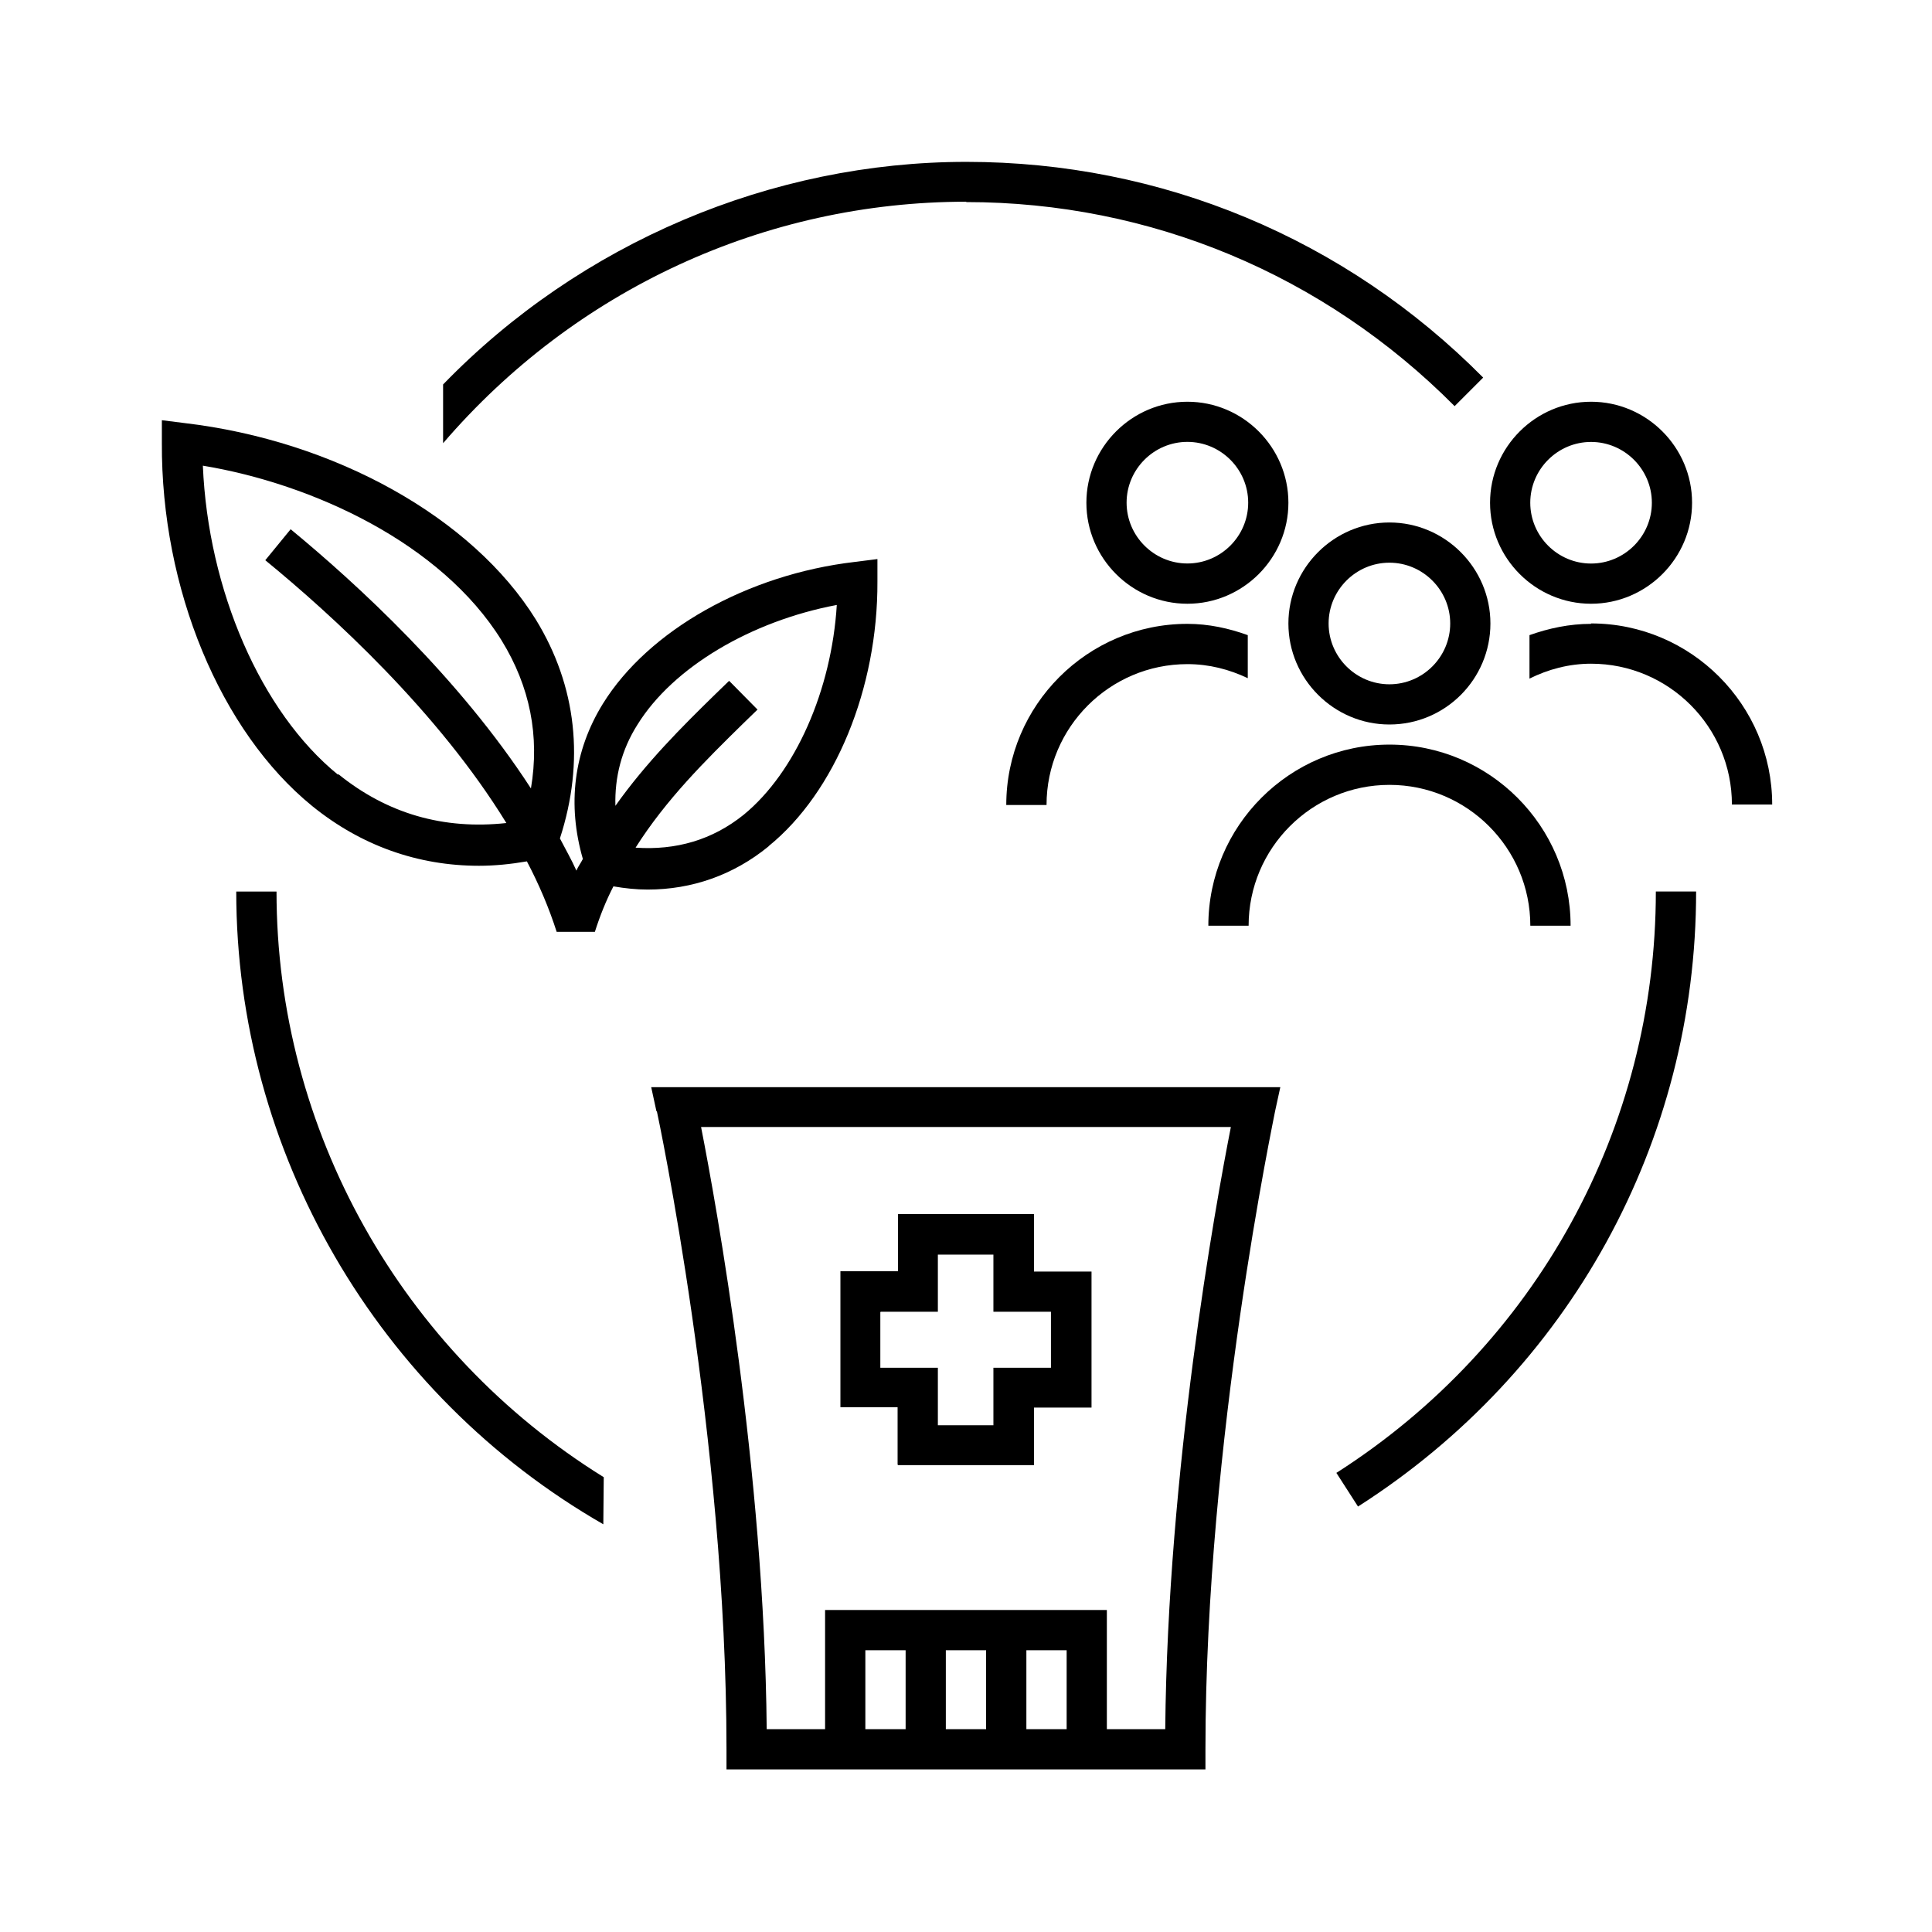 <svg version="1.1" xmlns="http://www.w3.org/2000/svg" width="32" height="32" viewBox="0 0 32 32">
    <path fill="currentColor" d="M22.133 24.393l0.36 0.56c3.507-2.24 5.6-6.047 5.6-10.187h-0.667c0 3.913-1.98 7.513-5.287 9.627z"/>
    <path fill="currentColor" d="M23.013 12c0.927 0 1.673-0.753 1.673-1.673s-0.753-1.673-1.673-1.673-1.673 0.753-1.673 1.673 0.753 1.673 1.673 1.673zM23.013 9.32c0.553 0 1.007 0.453 1.007 1.007s-0.453 1.007-1.007 1.007-1.007-0.453-1.007-1.007 0.453-1.007 1.007-1.007z"/>
    <path fill="currentColor" d="M25.347 15.333h0.667c0-1.653-1.347-3-3-3s-3 1.347-3 3h0.667c0-1.287 1.047-2.333 2.333-2.333s2.333 1.047 2.333 2.333z"/>
    <path fill="currentColor" d="M26.353 10c0.92 0 1.673-0.753 1.673-1.673s-0.753-1.673-1.673-1.673-1.673 0.753-1.673 1.673 0.753 1.673 1.673 1.673zM26.353 7.32c0.553 0 1.007 0.453 1.007 1.007s-0.453 1.007-1.007 1.007-1.007-0.453-1.007-1.007 0.453-1.007 1.007-1.007z"/>
    <path fill="currentColor" d="M21.34 8.327c0-0.92-0.753-1.673-1.673-1.673s-1.673 0.753-1.673 1.673 0.753 1.673 1.673 1.673 1.673-0.753 1.673-1.673zM19.667 9.333c-0.553 0-1.007-0.453-1.007-1.007s0.453-1.007 1.007-1.007 1.007 0.453 1.007 1.007-0.453 1.007-1.007 1.007z"/>
    <path fill="currentColor" d="M26.353 10.333c-0.36 0-0.7 0.073-1.020 0.187v0.72c0.307-0.153 0.653-0.247 1.020-0.247 1.287 0 2.333 1.047 2.333 2.333h0.667c0-1.653-1.347-3-3-3z"/>
    <path fill="currentColor" d="M16.667 13.333h0.667c0-1.287 1.047-2.333 2.333-2.333 0.36 0 0.693 0.087 1 0.233v-0.713c-0.313-0.113-0.647-0.187-1-0.187-1.653 0-3 1.347-3 3z"/>
    <path fill="currentColor" d="M12.733 14.013c1.1-0.893 1.807-2.613 1.8-4.38v-0.373s-0.373 0.047-0.373 0.047c-1.78 0.207-3.42 1.133-4.173 2.347-0.487 0.787-0.593 1.673-0.333 2.573-0.033 0.067-0.080 0.127-0.107 0.193-0.080-0.18-0.18-0.353-0.273-0.533 0.413-1.273 0.28-2.52-0.4-3.627-1.047-1.687-3.327-2.96-5.82-3.253l-0.373-0.047v0.373c-0.013 2.413 0.967 4.78 2.493 6.020 0.807 0.653 1.747 0.987 2.76 0.987 0.26 0 0.527-0.027 0.793-0.073 0.2 0.38 0.367 0.773 0.493 1.167h0.633c0.087-0.273 0.187-0.52 0.307-0.753 0.193 0.033 0.38 0.053 0.567 0.053 0.733 0 1.42-0.24 2-0.713zM5.6 12.833c-1.28-1.040-2.153-3.060-2.24-5.12 1.813 0.3 3.947 1.28 4.947 2.893 0.473 0.767 0.633 1.587 0.487 2.453-1.187-1.833-2.887-3.393-3.98-4.293l-0.42 0.513c1.107 0.907 2.86 2.507 3.993 4.353-1.040 0.113-1.973-0.153-2.787-0.813zM12.073 11.28l-0.227 0.22c-0.553 0.54-1.147 1.133-1.653 1.847-0.013-0.473 0.1-0.927 0.367-1.347 0.587-0.947 1.88-1.713 3.3-1.98-0.087 1.413-0.687 2.773-1.54 3.473-0.52 0.42-1.127 0.593-1.793 0.547 0.507-0.8 1.153-1.44 1.793-2.067l0.227-0.22-0.467-0.473z"/>
    <path fill="currentColor" d="M4.58 14.767h-0.667c0 4.307 2.333 8.327 6.080 10.48v-0.013s0.007-0.767 0.007-0.767c-3.353-2.080-5.42-5.753-5.42-9.7z"/>
    <path fill="currentColor" d="M16 3.347c3.053 0 5.927 1.2 8.093 3.38l0.473-0.473c-2.287-2.307-5.333-3.573-8.56-3.573s-6.393 1.34-8.667 3.687v0.973c2.18-2.54 5.327-4 8.667-4z"/>
    <path fill="currentColor" d="M10.88 18.407c0.013 0.053 1.153 5.433 1.153 10.567v0.333h7.933v-0.333c0-5.133 1.147-10.513 1.153-10.567l0.087-0.4h-10.42l0.087 0.4zM17.667 28.64h-0.667v-1.307h0.667v1.307zM16.333 28.64h-0.667v-1.307h0.667v1.307zM15 28.64h-0.667v-1.307h0.667v1.307zM20.387 18.667c-0.26 1.32-1.047 5.687-1.087 9.973h-0.967v-1.973h-4.667v1.973h-0.967c-0.040-4.287-0.827-8.647-1.087-9.973h8.78z"/>
    <path fill="currentColor" d="M14.873 24.267h2.253v-0.953h0.953s0-2.253 0-2.253h-0.953v-0.953h-2.253v0.947s-0.953 0-0.953 0v2.253h0.947s0 0.947 0 0.947zM14.587 21.727h0.947s0-0.947 0-0.947h0.92v0.947h0.953v0.927h-0.953s0 0.953 0 0.953h-0.92v-0.953s-0.953 0-0.953 0v-0.92z"/>
</svg>
